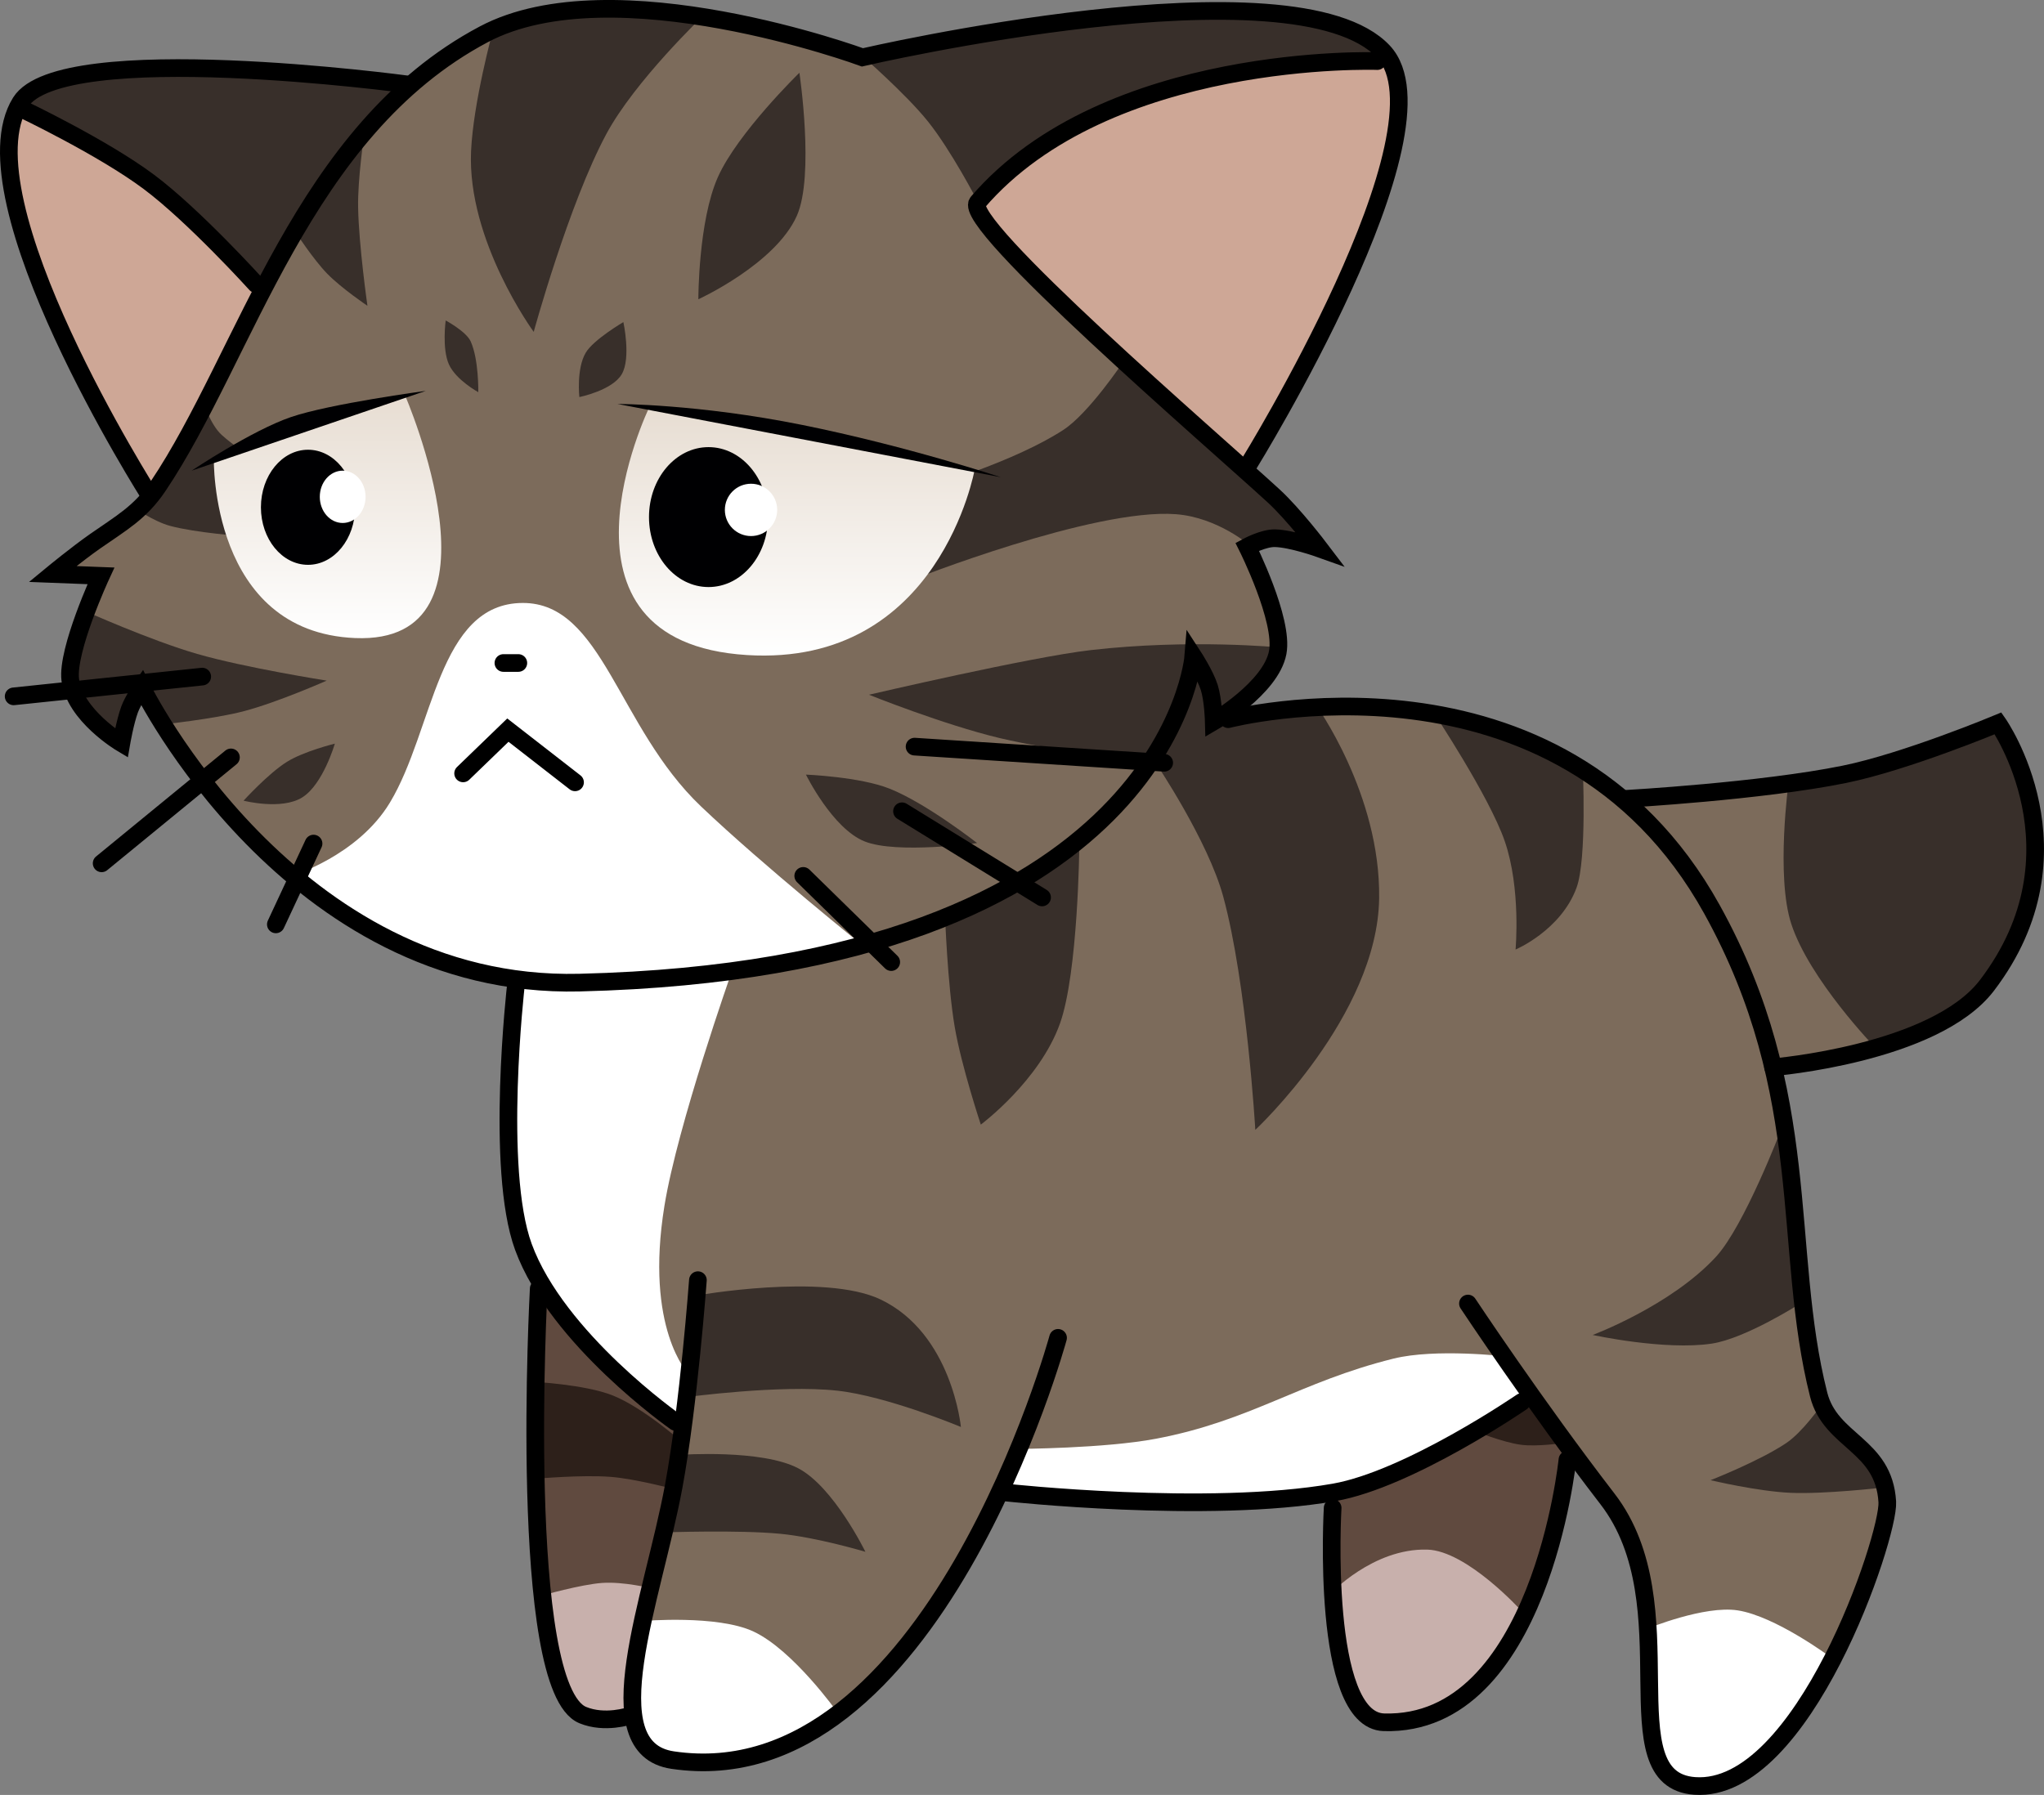 <svg version="1.1" xmlns="http://www.w3.org/2000/svg" xmlns:xlink="http://www.w3.org/1999/xlink" width="289.367" height="254.171" viewBox="0,0,289.367,254.171"><rect x="0" y="0" width="289.367" height="254.171" fill="#808080" stroke="none"/><defs><linearGradient x1="208.321" y1="110.739" x2="208.321" y2="145.812" gradientUnits="userSpaceOnUse" id="color-1"><stop offset="0" stop-color="#e7ddd2"/><stop offset="1" stop-color="#ffffff"/></linearGradient><linearGradient x1="141.89" y1="108.887" x2="141.89" y2="143.35" gradientUnits="userSpaceOnUse" id="color-2"><stop offset="0" stop-color="#e7ddd2"/><stop offset="1" stop-color="#ffffff"/></linearGradient></defs><g transform="translate(-95.521,-52.98)"><g data-paper-data="{&quot;isPaintingLayer&quot;:true}" fill="none" fill-rule="nonzero" stroke="none" stroke-width="none" stroke-linecap="none" stroke-linejoin="miter" stroke-miterlimit="10" stroke-dasharray="" stroke-dashoffset="0" font-family="none" font-weight="none" font-size="none" text-anchor="none" style="mix-blend-mode: normal"><path d="M234.39,82.038l11.197,-9.93l16.056,-7.183l16.901,-2.746l14.577,-0.845l0.634,8.873l-5.282,17.113l-7.817,17.113l-8.662,15.423l-12.887,-12.042l-14.155,-12.465l-9.296,-10.352z" data-paper-data="{&quot;origPos&quot;:null}" fill="#cea796" stroke="#ff0000" stroke-width="0" stroke-linecap="round"/><path d="M97.841,68.095l14.789,7.394l11.197,9.718l8.662,8.451l-5.493,10.986l-6.338,12.676l-4.014,5.704l-12.254,-22.394l-6.761,-17.535l-1.268,-8.662v-4.437z" data-paper-data="{&quot;origPos&quot;:null}" fill="#cea796" stroke="#ff0000" stroke-width="0" stroke-linecap="round"/><path d="M103.607,133.975l7.895,-6.316l6.053,-6.053l3.158,-4.474l13.158,-26.316l12.807,-19.035l10.526,-10l11.053,-5.263l10.088,-2.632l15.789,0.789l20.526,5.263l2.632,1.579l13.158,4.737l4.211,16.579l12.632,14.737l26.842,23.684l7.895,8.684l-5.526,-0.526l-4.211,1.316l4.211,9.474v4.737l-8.684,11.053l16.228,-3.246l16.842,1.316l15.526,5.263l8.947,7.018l14.737,-1.316l13.158,-2.368l11.053,37.632l-10.789,2.632l-6.842,1.053l2.719,15.351l1.053,18.421l2.632,12.982l1.842,4.474l6.842,5.789l0.526,6.579l-0.263,2.456l-7.105,18.158l-25.526,1.842l-1.579,-16.316l-6.842,-11.404l-9.211,-12.105l-74.298,13.684l-5.614,10.614l-9.211,13.421l-7.368,6.842l-5.263,3.421l-24.737,-8.947l5,-20.526l2.018,-14.649l-23.684,-61.579l-12.368,-4.298l-10.577,-4.786l-8.634,-6.267l-15.526,-16.579l-6.842,-9.737l-2.105,7.632l-5,-6.053l-1.579,-3.421l1.316,-8.246l2.895,-6.316z" data-paper-data="{&quot;origPos&quot;:null}" fill="#7c6b5b" stroke="#ff0000" stroke-width="0" stroke-linecap="round"/><path d="M136.779,177.024c0,0 9.379,-2.817 13.943,-10.396c6.213,-10.316 6.761,-28.234 18.803,-28.266c11.308,-0.03 13.418,17.551 25.224,28.798c8.855,8.437 23.368,20.075 23.368,20.075l-19.014,3.38c0,0 -7.654,21.661 -9.514,33.088c-2.842,17.456 3.387,23.813 3.387,23.813l-0.845,7.183l-10.352,-7.465l-12.042,-16.056l-2.113,-15.423l0.634,-23.451l-13.521,-4.859l-9.93,-4.859z" data-paper-data="{&quot;origPos&quot;:null}" fill="#ffffff" stroke="#00ff14" stroke-width="0" stroke-linecap="round"/><path d="M171.92,234.419l9.507,12.676l11.197,7.817l-2.746,15.211l-4.437,19.437l-12.042,-4.859l-1.901,-15.211l-0.423,-21.972z" data-paper-data="{&quot;origPos&quot;:null}" fill="#604a3f" stroke="#ff0000" stroke-width="0" stroke-linecap="round"/><path d="M284.314,264.559l-0.423,15.211l25.775,4.648l4.648,-10.352l3.38,-15.845l-5.704,-7.817l-5.704,3.592l-9.93,5.704z" data-paper-data="{&quot;origPos&quot;:null}" fill="#604a3f" stroke="#ff0000" stroke-width="0" stroke-linecap="round"/><path d="M180.018,296.461l5.493,-0.634v-5.915l2.113,-12.042c0,0 -3.837,-0.947 -6.834,-0.742c-3.022,0.207 -8.589,1.798 -8.589,1.798l1.901,10.141l2.535,6.127l2.113,1.056z" data-paper-data="{&quot;origPos&quot;:null}" fill="#c8b0ac" stroke="#00ff14" stroke-width="0" stroke-linecap="round"/><path d="M186.568,282.517c0,0 10.522,-0.9 15.633,1.498c5.607,2.631 11.831,11.389 11.831,11.389l-7.183,4.648l-8.873,2.746l-8.662,-0.845l-3.169,-2.958l-1.056,-4.225l0.845,-5.915z" data-paper-data="{&quot;origPos&quot;:null}" fill="#ffffff" stroke="#00ff14" stroke-width="0" stroke-linecap="round"/><path d="M283.821,278.714c0,0 6.054,-6.518 13.757,-6.303c5.615,0.157 13.285,8.627 13.285,8.627l-4.648,8.239l-7.394,5.915l-6.761,1.901l-5.282,-2.958l-2.746,-9.718z" data-paper-data="{&quot;origPos&quot;:null}" fill="#c8b0ac" stroke="#00ff14" stroke-width="0" stroke-linecap="round"/><path d="M328.821,283.573c0,0 7.997,-3.29 12.71,-2.556c5.346,0.833 13.064,6.57 13.064,6.57l-6.549,11.62l-6.338,5.282l-5.915,1.69l-4.859,-2.324l-1.901,-7.394z" data-paper-data="{&quot;origPos&quot;:null}" fill="#ffffff" stroke="#00ff14" stroke-width="0" stroke-linecap="round"/><path d="M239.596,258.151l-2.535,6.127l21.127,1.479l19.859,-0.423l9.085,-1.268l13.099,-6.127l11.62,-7.394l-3.169,-5.493c0,0 -9.936,-1.168 -15.906,0.318c-13.295,3.309 -20.14,8.79 -33.601,11.342c-7.311,1.386 -19.578,1.439 -19.578,1.439z" data-paper-data="{&quot;origPos&quot;:null}" fill="#ffffff" stroke="#00ff14" stroke-width="0" stroke-linecap="round"/><g data-paper-data="{&quot;origPos&quot;:null}" stroke="#001fff" stroke-width="0" stroke-linecap="round"><path d="M153.771,65.129l-18.231,-2.077l-16.154,-0.692l-12.462,1.154l-6.462,2.077l-2.769,2.308l15.462,8.308l19.154,17.308l5.077,-7.615c0,0 2.553,3.888 4.457,5.835c2.058,2.105 5.697,4.549 5.697,4.549c0,0 -1.218,-8.484 -1.321,-13.914c-0.077,-4.026 0.86,-10.317 0.86,-10.317z" data-paper-data="{&quot;origPos&quot;:null}" fill="#382f2a"/><path d="M165.309,57.282c0,0 -2.778,10.114 -3.099,17.085c-0.584,12.704 8.868,25.607 8.868,25.607c0,0 4.941,-18.058 10.268,-27.994c4.04,-7.536 13.732,-16.776 13.732,-16.776l-16.846,-1.385z" data-paper-data="{&quot;origPos&quot;:null}" fill="#382f2a"/><path d="M158.617,98.359c0,0 -0.547,4.011 0.462,6.231c1.009,2.22 4.154,3.923 4.154,3.923c0,0 0.083,-4.635 -1.081,-7.195c-0.637,-1.402 -3.534,-2.959 -3.534,-2.959z" data-paper-data="{&quot;origPos&quot;:null}" fill="#382f2a"/><path d="M183.771,98.59c0,0 -4.241,2.484 -5.333,4.344c-1.34,2.282 -0.898,6.271 -0.898,6.271c0,0 4.654,-0.937 6,-3.231c1.346,-2.294 0.231,-7.385 0.231,-7.385z" data-paper-data="{&quot;origPos&quot;:null}" fill="#382f2a"/><path d="M194.386,95.359c0,0 -0.017,-11.061 2.769,-17.308c2.787,-6.247 11.538,-14.769 11.538,-14.769c0,0 2.167,14.583 -0.368,20.265c-3.049,6.836 -13.94,11.812 -13.94,11.812z" data-paper-data="{&quot;origPos&quot;:null}" fill="#382f2a"/><path d="M217.232,60.59c0,0 6.472,5.608 9.668,9.602c3.289,4.111 6.948,11.167 6.948,11.167l11.538,-9.462l16.615,-6.923l16.308,-2.769l14.308,-0.462l-4.846,-4.615l-8.308,-2.077l-9.462,-0.923l-18.231,0.923l-19.615,2.769z" data-paper-data="{&quot;origPos&quot;:null}" fill="#382f2a"/><path d="M227.54,121.744c0,0 11.605,-3.398 18.492,-7.871c3.65,-2.371 8.508,-9.667 8.508,-9.667l17.538,15l10.615,11.077l-6.231,-1.615l-3.923,1.615c0,0 -4.572,-4.037 -10.557,-4.491c-11.644,-0.883 -37.443,9.337 -37.443,9.337z" data-paper-data="{&quot;origPos&quot;:null}" fill="#382f2a"/><path d="M218.54,151.359c0,0 22.825,-5.335 31.349,-6.316c14.171,-1.631 26.805,-0.376 26.805,-0.376l-2.538,5.077l-5.769,6l13.385,-3c0,0 9.195,12.665 8.994,27.431c-0.227,16.647 -17.532,32.8 -17.532,32.8c0,0 -1.198,-20.703 -4.534,-33.008c-2.158,-7.959 -9.543,-18.916 -9.543,-18.916c0,0 -14.226,-1.673 -22.114,-3.556c-7.962,-1.9 -18.501,-6.136 -18.501,-6.136z" data-paper-data="{&quot;origPos&quot;:null}" fill="#382f2a"/><path d="M209.617,162.667c0,0 3.745,7.637 8.308,9.462c4.562,1.825 15.923,0.231 15.923,0.231c0,0 -7.135,-5.601 -12.378,-7.698c-4.213,-1.685 -11.853,-1.995 -11.853,-1.995z" data-paper-data="{&quot;origPos&quot;:null}" fill="#382f2a"/><path d="M130.002,166.359c0,0 3.495,-3.848 6.138,-5.5c2.401,-1.5 6.785,-2.577 6.785,-2.577c0,0 -1.668,5.774 -4.615,7.615c-2.947,1.842 -8.308,0.462 -8.308,0.462z" data-paper-data="{&quot;origPos&quot;:null}" fill="#382f2a"/><path d="M141.771,149.359c0,0 -6.862,3.04 -11.659,4.31c-4.389,1.162 -11.879,1.92 -11.879,1.92l-2.538,-5.769l-2.769,9l-6,-6l-1.846,-3.462l2.308,-9.923c0,0 9.449,4.238 16.038,6.14c6.83,1.971 18.347,3.783 18.347,3.783z" data-paper-data="{&quot;origPos&quot;:null}" fill="#382f2a"/><path d="M114.309,124.744l5.308,-6.231l4.615,-8.769c0,0 1.051,3.352 2.67,4.821c3.244,2.944 9.791,6.486 9.791,6.486l-6.923,7.846c0,0 -6.521,-0.468 -10.153,-1.444c-2.401,-0.645 -5.308,-2.71 -5.308,-2.71z" data-paper-data="{&quot;origPos&quot;:null}" fill="#382f2a"/><path d="M170.851,248.637c0,0 7.464,0.366 11.43,1.952c4.279,1.712 9.696,6.498 9.696,6.498l-1.056,6.761c0,0 -5.467,-1.472 -8.967,-1.739c-4.086,-0.311 -10.47,0.26 -10.47,0.26z" data-paper-data="{&quot;origPos&quot;:null}" fill="#2d201a"/><path d="M191.837,258.99c0,0 11.493,-0.818 16.685,1.904c5.031,2.637 9.512,11.828 9.512,11.828c0,0 -6.85,-2.049 -12.045,-2.55c-5.935,-0.572 -16.476,-0.197 -16.476,-0.197l1.268,-5.704z" data-paper-data="{&quot;origPos&quot;:null}" fill="#382f2a"/><path d="M193.95,236.454l-1.268,14.366c0,0 13.264,-1.796 21.347,-0.918c7.087,0.77 17.526,5.143 17.526,5.143c0,0 -1.256,-13.245 -11.391,-18.063c-7.981,-3.794 -26.215,-0.529 -26.215,-0.529z" data-paper-data="{&quot;origPos&quot;:null}" fill="#382f2a"/><path d="M229.302,182.44c0,0 0.346,9.902 1.379,15.969c0.946,5.558 3.692,13.82 3.692,13.82c0,0 8.324,-6.194 11.219,-14.35c2.548,-7.18 2.725,-24.946 2.725,-24.946l-7.817,4.859z" data-paper-data="{&quot;origPos&quot;:null}" fill="#382f2a"/><path d="M298.457,153.849h2.746l15.423,5.282l2.958,2.324c0,0 0.625,13.138 -0.869,17.219c-2.217,6.06 -8.638,8.767 -8.638,8.767c0,0 0.794,-8.628 -1.537,-15.367c-2.204,-6.37 -10.083,-18.224 -10.083,-18.224z" data-paper-data="{&quot;origPos&quot;:null}" fill="#382f2a"/><path d="M320.992,242.018c0,0 11.064,-4.121 17.47,-11.086c3.983,-4.331 9.15,-17.858 9.15,-17.858l1.479,6.761l1.268,17.746c0,0 -7.704,4.935 -12.499,5.659c-6.665,1.007 -16.867,-1.223 -16.867,-1.223z" data-paper-data="{&quot;origPos&quot;:null}" fill="#382f2a"/><path d="M304.302,255.609c0,0 3.904,1.605 6.537,1.956c2.313,0.308 6.139,-0.266 6.139,-0.266l-5.282,-6.761z" data-paper-data="{&quot;origPos&quot;:null}" fill="#2d201a"/><path d="M337.682,262.581c0,0 6.959,-2.721 10.737,-5.273c2.323,-1.57 4.897,-5.29 4.897,-5.29l3.169,3.803l5.282,4.437l0.211,3.38c0,0 -8.149,0.941 -12.959,0.732c-4.672,-0.203 -11.337,-1.788 -11.337,-1.788z" data-paper-data="{&quot;origPos&quot;:null}" fill="#382f2a"/><path d="M348.738,163.708c0,0 -1.836,13.32 0.369,20.088c2.577,7.908 11.885,17.518 11.885,17.518l8.662,-2.746l8.873,-7.394l4.648,-11.408l0.423,-11.62l-4.437,-12.465l-15.634,5.07z" data-paper-data="{&quot;origPos&quot;:null}" fill="#382f2a"/></g><g data-paper-data="{&quot;origPos&quot;:null}" stroke="#ff0000" stroke-width="0"><path d="M187.399,110.739l46.111,8.704c0,0 -4.936,27.978 -32.222,26.296c-29.859,-1.84 -13.889,-35 -13.889,-35z" data-paper-data="{&quot;origPos&quot;:null}" fill="url(#color-1)" stroke-linecap="round"/><path d="M204.251,126.202c0,5.472 -3.772,9.907 -8.426,9.907c-4.654,0 -8.426,-4.436 -8.426,-9.907c0,-5.472 3.772,-9.907 8.426,-9.907c4.654,0 8.426,4.436 8.426,9.907z" data-paper-data="{&quot;origPos&quot;:null}" fill="#000002" stroke-linecap="butt"/><path d="M198.139,125.184c0,-2.046 1.658,-3.704 3.704,-3.704c2.046,0 3.704,1.658 3.704,3.704c0,2.046 -1.658,3.704 -3.704,3.704c-2.046,0 -3.704,-1.658 -3.704,-3.704z" data-paper-data="{&quot;origPos&quot;:null}" fill="#ffffff" stroke-linecap="butt"/><path d="M182.954,110.184l54.259,10.37c0,0 -13.421,-4.441 -28.148,-7.407c-14.727,-2.966 -26.111,-2.963 -26.111,-2.963z" data-paper-data="{&quot;origPos&quot;:null}" fill="#000002" stroke-linecap="round"/></g><g data-paper-data="{&quot;origPos&quot;:null}" stroke="#ff0000" stroke-width="0"><path d="M125.794,117.961l27.037,-9.074c0,0 15.406,35.383 -7.037,34.444c-20.516,-0.858 -20,-25.37 -20,-25.37z" data-paper-data="{&quot;origPos&quot;:null}" fill="url(#color-2)" stroke-linecap="round"/><path d="M145.794,124.813c0,4.5 -2.985,8.148 -6.667,8.148c-3.682,0 -6.667,-3.648 -6.667,-8.148c0,-4.5 2.985,-8.148 6.667,-8.148c3.682,0 6.667,3.648 6.667,8.148z" data-paper-data="{&quot;origPos&quot;:null}" fill="#000002" stroke-linecap="butt"/><path d="M147.275,123.332c0,2.046 -1.451,3.704 -3.241,3.704c-1.79,0 -3.241,-1.658 -3.241,-3.704c0,-2.046 1.451,-3.704 3.241,-3.704c1.79,0 3.241,1.658 3.241,3.704z" data-paper-data="{&quot;origPos&quot;:null}" fill="#ffffff" stroke-linecap="butt"/><path d="M122.646,119.628c0,0 8.529,-5.703 14.074,-7.593c5.545,-1.89 19.074,-3.704 19.074,-3.704z" data-paper-data="{&quot;origPos&quot;:null}" fill="#000002" stroke-linecap="round"/></g><g data-paper-data="{&quot;origPos&quot;:null}" fill="none" stroke="#000000" stroke-width="2.5" stroke-linecap="round"><path d="M290.51,61.629c0,0 -38.257,-1.371 -56.579,20c-2.476,2.888 33.375,33.74 41.903,41.578c2.843,2.612 6.518,7.457 6.518,7.457c0,0 -3.957,-1.411 -6.321,-1.471c-1.641,-0.042 -3.942,1.208 -3.942,1.208c0,0 5.198,10.368 4.315,14.983c-0.965,5.039 -9.051,9.754 -9.051,9.754c0,0 -0.078,-3.024 -0.634,-4.791c-0.574,-1.828 -2.261,-4.42 -2.261,-4.42c0,0 -3.502,44.169 -86.894,46.195c-40.972,0.996 -61.966,-41.809 -61.966,-41.809c0,0 -1.248,1.816 -1.732,3.135c-0.646,1.761 -1.163,4.759 -1.163,4.759c0,0 -6.618,-3.937 -7.234,-8.975c-0.514,-4.205 4.339,-14.709 4.339,-14.709l-6.842,-0.263c0,0 3.398,-2.801 6.044,-4.652c3.651,-2.553 6.38,-4.051 8.869,-7.747c12.474,-18.523 20.372,-50.364 46.137,-64.025c18.324,-9.716 53.599,3.265 53.599,3.265c0,0 61.241,-14.24 73.759,-0.803c10.235,10.988 -19.022,58.346 -19.022,58.346" data-paper-data="{&quot;origPos&quot;:null}"/><path d="M116.756,123.21c0,0 -26.815,-42.147 -18.323,-55.745c5.711,-9.146 54.717,-2.534 54.717,-2.534" data-paper-data="{&quot;origPos&quot;:null}"/><path d="M98.56,68.374c0,0 11.483,5.458 18.045,10.367c6.393,4.783 15.152,14.469 15.152,14.469" data-paper-data="{&quot;origPos&quot;:null}"/><path d="M166.788,146.863h2.113" data-paper-data="{&quot;origPos&quot;:null}"/><path d="M161.084,162.496l6.338,-6.127l9.507,7.394" data-paper-data="{&quot;origPos&quot;:null}"/><path d="M191.154,254.327c0,0 -16.761,-11.732 -21.538,-24.786c-4.044,-11.049 -1.067,-36.975 -1.067,-36.975" data-paper-data="{&quot;origPos&quot;:null}"/><path d="M245.309,242.426c0,0 -17.795,65.26 -54.577,59.789c-11.31,-1.682 -2.789,-22.802 0.165,-38.767c2.129,-11.506 3.426,-29.191 3.426,-29.191" data-paper-data="{&quot;origPos&quot;:null}"/><path d="M184.668,295.947c0,0 -3.496,1.197 -6.646,-0.104c-9.33,-3.853 -6.234,-60.389 -6.234,-60.389" data-paper-data="{&quot;origPos&quot;:null}"/><path d="M310.943,251.51c0,0 -15.945,10.938 -26.556,12.8c-17.889,3.14 -46.472,0.017 -46.472,0.017" data-paper-data="{&quot;origPos&quot;:null}"/><path d="M269.394,154.82c0,0 46.805,-12.184 68.482,26.917c14.566,26.273 9.887,48.096 15.109,68.717c1.703,6.724 9.243,7.045 9.718,15.211c0.281,4.827 -11.911,41.289 -27.254,40.211c-12.346,-0.867 -0.75,-25.581 -12.356,-40.638c-10.146,-13.162 -19.756,-27.672 -19.756,-27.672" data-paper-data="{&quot;origPos&quot;:null}"/><path d="M317.422,259.679c0,0 -3.861,37.841 -25.986,37.183c-9.002,-0.268 -7.254,-30.352 -7.254,-30.352" data-paper-data="{&quot;origPos&quot;:null}"/><path d="M325.784,166.096c0,0 19.035,-1.07 30.824,-3.465c8.74,-1.775 21.778,-7.22 21.778,-7.22c0,0 12.803,18.248 -1.574,37.103c-7.403,9.71 -30.276,11.595 -30.276,11.595" data-paper-data="{&quot;origPos&quot;:null}"/><path d="M224.996,158.706l35.339,2.288" data-paper-data="{&quot;origPos&quot;:null}"/><path d="M223.216,167.858l19.831,12.203" data-paper-data="{&quot;origPos&quot;:null}"/><path d="M209.233,177.011l12.458,12.203" data-paper-data="{&quot;origPos&quot;:null}"/><path d="M124.149,148.79l-26.695,2.797" data-paper-data="{&quot;origPos&quot;:null}"/><path d="M128.216,160.231l-18.305,15" data-paper-data="{&quot;origPos&quot;:null}"/><path d="M139.911,172.434l-5.339,11.441" data-paper-data="{&quot;origPos&quot;:null}"/></g></g></g></svg>